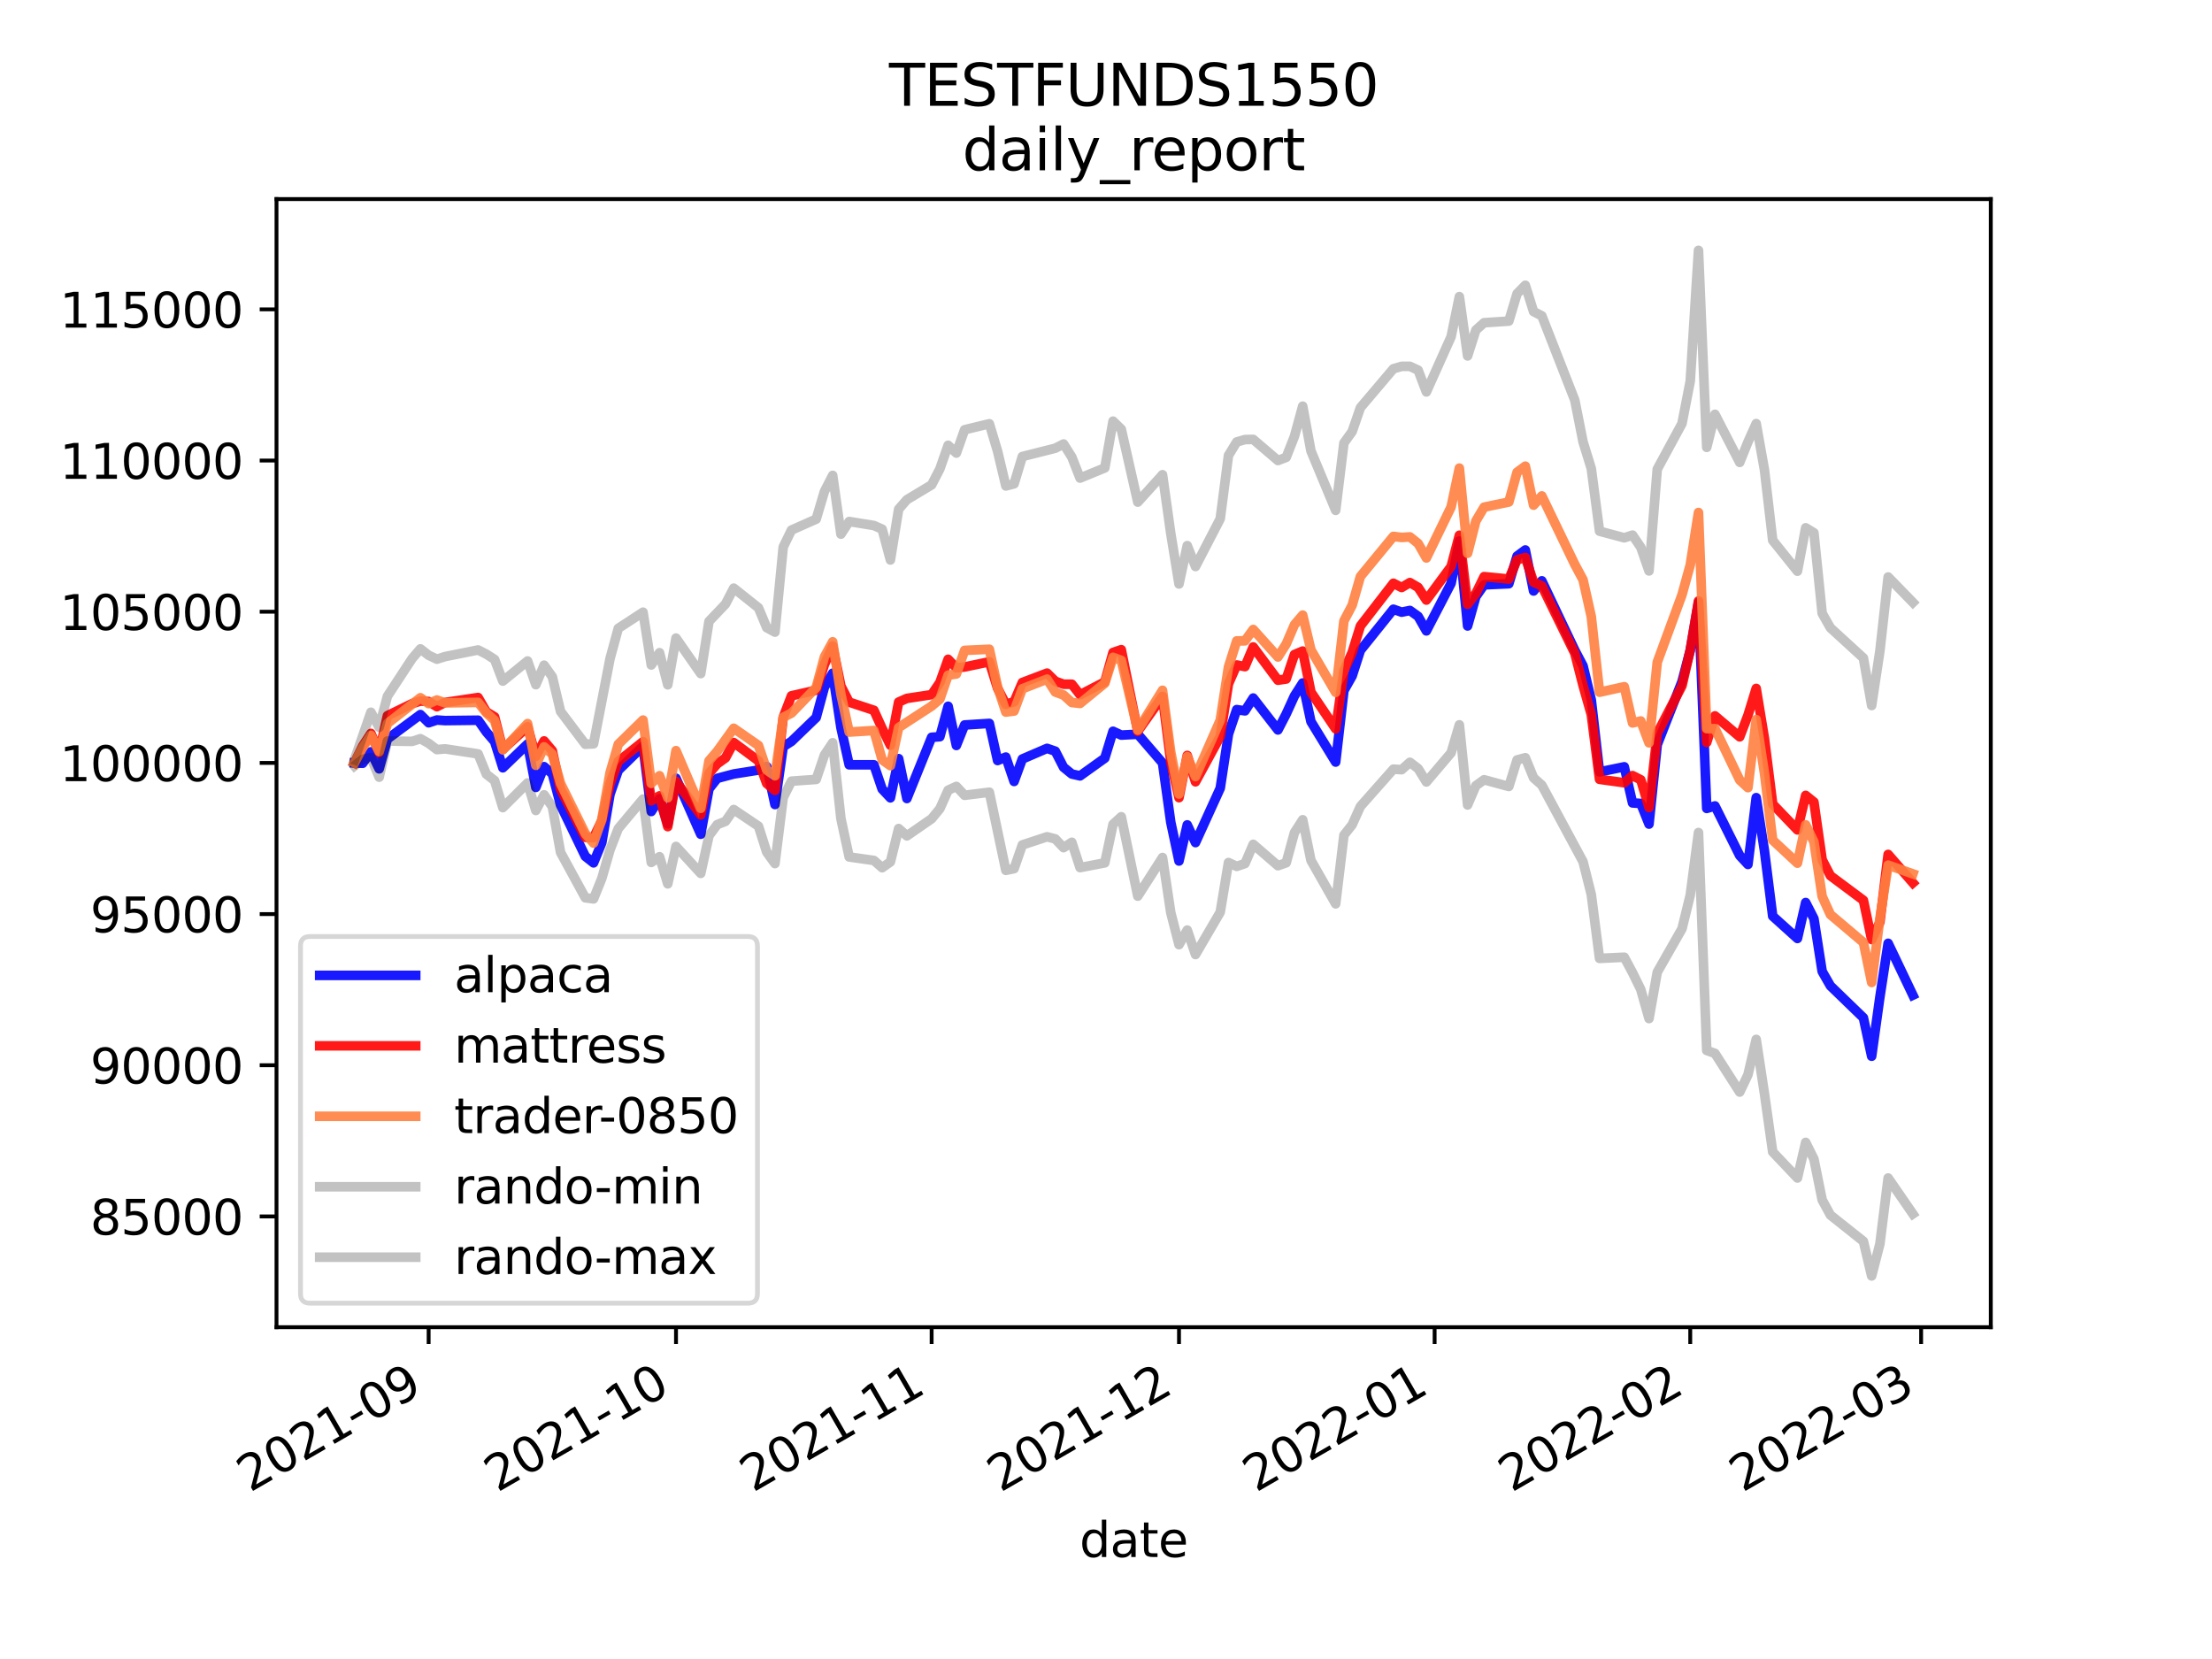<?xml version="1.0" encoding="utf-8" standalone="no"?>
<!DOCTYPE svg PUBLIC "-//W3C//DTD SVG 1.1//EN"
  "http://www.w3.org/Graphics/SVG/1.1/DTD/svg11.dtd">
<svg height="345.6pt" version="1.1" viewBox="0 0 460.8 345.6" width="460.8pt" xmlns="http://www.w3.org/2000/svg" xmlns:xlink="http://www.w3.org/1999/xlink">
 <defs>
  <style type="text/css">*{stroke-linecap:butt;stroke-linejoin:round;}</style>
 </defs>
 <g id="figure_1">
  <g id="patch_1">
   <path d="M 0 345.6 
L 460.8 345.6 
L 460.8 0 
L 0 0 
z
" style="fill:#ffffff;"/>
  </g>
  <g id="axes_1">
   <g id="patch_2">
    <path d="M 57.6 276.48 
L 414.72 276.48 
L 414.72 41.472 
L 57.6 41.472 
z
" style="fill:#ffffff;"/>
   </g>
   <g id="matplotlib.axis_1">
    <g id="xtick_1">
     <g id="line2d_1">
      <defs>
       <path d="M 0 0 
L 0 3.5 
" id="m4d260df1cf" style="stroke:#000000;stroke-width:0.8;"/>
      </defs>
      <g>
       <use style="stroke:#000000;stroke-width:0.8;" x="89.292" xlink:href="#m4d260df1cf" y="276.48"/>
      </g>
     </g>
     <g id="text_1">
      <!-- 2021-09 -->
      <g transform="translate(52.068 310.952)rotate(-30)scale(0.1 -0.1)">
       <defs>
        <path d="M 1228 531 
L 3431 531 
L 3431 0 
L 469 0 
L 469 531 
Q 828 903 1448 1529 
Q 2069 2156 2228 2338 
Q 2531 2678 2651 2914 
Q 2772 3150 2772 3378 
Q 2772 3750 2511 3984 
Q 2250 4219 1831 4219 
Q 1534 4219 1204 4116 
Q 875 4013 500 3803 
L 500 4441 
Q 881 4594 1212 4672 
Q 1544 4750 1819 4750 
Q 2544 4750 2975 4387 
Q 3406 4025 3406 3419 
Q 3406 3131 3298 2873 
Q 3191 2616 2906 2266 
Q 2828 2175 2409 1742 
Q 1991 1309 1228 531 
z
" id="DejaVuSans-32" transform="scale(0.016)"/>
        <path d="M 2034 4250 
Q 1547 4250 1301 3770 
Q 1056 3291 1056 2328 
Q 1056 1369 1301 889 
Q 1547 409 2034 409 
Q 2525 409 2770 889 
Q 3016 1369 3016 2328 
Q 3016 3291 2770 3770 
Q 2525 4250 2034 4250 
z
M 2034 4750 
Q 2819 4750 3233 4129 
Q 3647 3509 3647 2328 
Q 3647 1150 3233 529 
Q 2819 -91 2034 -91 
Q 1250 -91 836 529 
Q 422 1150 422 2328 
Q 422 3509 836 4129 
Q 1250 4750 2034 4750 
z
" id="DejaVuSans-30" transform="scale(0.016)"/>
        <path d="M 794 531 
L 1825 531 
L 1825 4091 
L 703 3866 
L 703 4441 
L 1819 4666 
L 2450 4666 
L 2450 531 
L 3481 531 
L 3481 0 
L 794 0 
L 794 531 
z
" id="DejaVuSans-31" transform="scale(0.016)"/>
        <path d="M 313 2009 
L 1997 2009 
L 1997 1497 
L 313 1497 
L 313 2009 
z
" id="DejaVuSans-2d" transform="scale(0.016)"/>
        <path d="M 703 97 
L 703 672 
Q 941 559 1184 500 
Q 1428 441 1663 441 
Q 2288 441 2617 861 
Q 2947 1281 2994 2138 
Q 2813 1869 2534 1725 
Q 2256 1581 1919 1581 
Q 1219 1581 811 2004 
Q 403 2428 403 3163 
Q 403 3881 828 4315 
Q 1253 4750 1959 4750 
Q 2769 4750 3195 4129 
Q 3622 3509 3622 2328 
Q 3622 1225 3098 567 
Q 2575 -91 1691 -91 
Q 1453 -91 1209 -44 
Q 966 3 703 97 
z
M 1959 2075 
Q 2384 2075 2632 2365 
Q 2881 2656 2881 3163 
Q 2881 3666 2632 3958 
Q 2384 4250 1959 4250 
Q 1534 4250 1286 3958 
Q 1038 3666 1038 3163 
Q 1038 2656 1286 2365 
Q 1534 2075 1959 2075 
z
" id="DejaVuSans-39" transform="scale(0.016)"/>
       </defs>
       <use xlink:href="#DejaVuSans-32"/>
       <use x="63.623" xlink:href="#DejaVuSans-30"/>
       <use x="127.246" xlink:href="#DejaVuSans-32"/>
       <use x="190.869" xlink:href="#DejaVuSans-31"/>
       <use x="254.492" xlink:href="#DejaVuSans-2d"/>
       <use x="290.576" xlink:href="#DejaVuSans-30"/>
       <use x="354.199" xlink:href="#DejaVuSans-39"/>
      </g>
     </g>
    </g>
    <g id="xtick_2">
     <g id="line2d_2">
      <g>
       <use style="stroke:#000000;stroke-width:0.8;" x="140.825" xlink:href="#m4d260df1cf" y="276.48"/>
      </g>
     </g>
     <g id="text_2">
      <!-- 2021-10 -->
      <g transform="translate(103.6 310.952)rotate(-30)scale(0.1 -0.1)">
       <use xlink:href="#DejaVuSans-32"/>
       <use x="63.623" xlink:href="#DejaVuSans-30"/>
       <use x="127.246" xlink:href="#DejaVuSans-32"/>
       <use x="190.869" xlink:href="#DejaVuSans-31"/>
       <use x="254.492" xlink:href="#DejaVuSans-2d"/>
       <use x="290.576" xlink:href="#DejaVuSans-31"/>
       <use x="354.199" xlink:href="#DejaVuSans-30"/>
      </g>
     </g>
    </g>
    <g id="xtick_3">
     <g id="line2d_3">
      <g>
       <use style="stroke:#000000;stroke-width:0.8;" x="194.075" xlink:href="#m4d260df1cf" y="276.48"/>
      </g>
     </g>
     <g id="text_3">
      <!-- 2021-11 -->
      <g transform="translate(156.85 310.952)rotate(-30)scale(0.1 -0.1)">
       <use xlink:href="#DejaVuSans-32"/>
       <use x="63.623" xlink:href="#DejaVuSans-30"/>
       <use x="127.246" xlink:href="#DejaVuSans-32"/>
       <use x="190.869" xlink:href="#DejaVuSans-31"/>
       <use x="254.492" xlink:href="#DejaVuSans-2d"/>
       <use x="290.576" xlink:href="#DejaVuSans-31"/>
       <use x="354.199" xlink:href="#DejaVuSans-31"/>
      </g>
     </g>
    </g>
    <g id="xtick_4">
     <g id="line2d_4">
      <g>
       <use style="stroke:#000000;stroke-width:0.8;" x="245.608" xlink:href="#m4d260df1cf" y="276.48"/>
      </g>
     </g>
     <g id="text_4">
      <!-- 2021-12 -->
      <g transform="translate(208.383 310.952)rotate(-30)scale(0.1 -0.1)">
       <use xlink:href="#DejaVuSans-32"/>
       <use x="63.623" xlink:href="#DejaVuSans-30"/>
       <use x="127.246" xlink:href="#DejaVuSans-32"/>
       <use x="190.869" xlink:href="#DejaVuSans-31"/>
       <use x="254.492" xlink:href="#DejaVuSans-2d"/>
       <use x="290.576" xlink:href="#DejaVuSans-31"/>
       <use x="354.199" xlink:href="#DejaVuSans-32"/>
      </g>
     </g>
    </g>
    <g id="xtick_5">
     <g id="line2d_5">
      <g>
       <use style="stroke:#000000;stroke-width:0.8;" x="298.858" xlink:href="#m4d260df1cf" y="276.48"/>
      </g>
     </g>
     <g id="text_5">
      <!-- 2022-01 -->
      <g transform="translate(261.633 310.952)rotate(-30)scale(0.1 -0.1)">
       <use xlink:href="#DejaVuSans-32"/>
       <use x="63.623" xlink:href="#DejaVuSans-30"/>
       <use x="127.246" xlink:href="#DejaVuSans-32"/>
       <use x="190.869" xlink:href="#DejaVuSans-32"/>
       <use x="254.492" xlink:href="#DejaVuSans-2d"/>
       <use x="290.576" xlink:href="#DejaVuSans-30"/>
       <use x="354.199" xlink:href="#DejaVuSans-31"/>
      </g>
     </g>
    </g>
    <g id="xtick_6">
     <g id="line2d_6">
      <g>
       <use style="stroke:#000000;stroke-width:0.8;" x="352.108" xlink:href="#m4d260df1cf" y="276.48"/>
      </g>
     </g>
     <g id="text_6">
      <!-- 2022-02 -->
      <g transform="translate(314.883 310.952)rotate(-30)scale(0.1 -0.1)">
       <use xlink:href="#DejaVuSans-32"/>
       <use x="63.623" xlink:href="#DejaVuSans-30"/>
       <use x="127.246" xlink:href="#DejaVuSans-32"/>
       <use x="190.869" xlink:href="#DejaVuSans-32"/>
       <use x="254.492" xlink:href="#DejaVuSans-2d"/>
       <use x="290.576" xlink:href="#DejaVuSans-30"/>
       <use x="354.199" xlink:href="#DejaVuSans-32"/>
      </g>
     </g>
    </g>
    <g id="xtick_7">
     <g id="line2d_7">
      <g>
       <use style="stroke:#000000;stroke-width:0.8;" x="400.205" xlink:href="#m4d260df1cf" y="276.48"/>
      </g>
     </g>
     <g id="text_7">
      <!-- 2022-03 -->
      <g transform="translate(362.98 310.952)rotate(-30)scale(0.1 -0.1)">
       <defs>
        <path d="M 2597 2516 
Q 3050 2419 3304 2112 
Q 3559 1806 3559 1356 
Q 3559 666 3084 287 
Q 2609 -91 1734 -91 
Q 1441 -91 1130 -33 
Q 819 25 488 141 
L 488 750 
Q 750 597 1062 519 
Q 1375 441 1716 441 
Q 2309 441 2620 675 
Q 2931 909 2931 1356 
Q 2931 1769 2642 2001 
Q 2353 2234 1838 2234 
L 1294 2234 
L 1294 2753 
L 1863 2753 
Q 2328 2753 2575 2939 
Q 2822 3125 2822 3475 
Q 2822 3834 2567 4026 
Q 2313 4219 1838 4219 
Q 1578 4219 1281 4162 
Q 984 4106 628 3988 
L 628 4550 
Q 988 4650 1302 4700 
Q 1616 4750 1894 4750 
Q 2613 4750 3031 4423 
Q 3450 4097 3450 3541 
Q 3450 3153 3228 2886 
Q 3006 2619 2597 2516 
z
" id="DejaVuSans-33" transform="scale(0.016)"/>
       </defs>
       <use xlink:href="#DejaVuSans-32"/>
       <use x="63.623" xlink:href="#DejaVuSans-30"/>
       <use x="127.246" xlink:href="#DejaVuSans-32"/>
       <use x="190.869" xlink:href="#DejaVuSans-32"/>
       <use x="254.492" xlink:href="#DejaVuSans-2d"/>
       <use x="290.576" xlink:href="#DejaVuSans-30"/>
       <use x="354.199" xlink:href="#DejaVuSans-33"/>
      </g>
     </g>
    </g>
    <g id="text_8">
     <!-- date -->
     <g transform="translate(224.885 324.351)scale(0.1 -0.1)">
      <defs>
       <path d="M 2906 2969 
L 2906 4863 
L 3481 4863 
L 3481 0 
L 2906 0 
L 2906 525 
Q 2725 213 2448 61 
Q 2172 -91 1784 -91 
Q 1150 -91 751 415 
Q 353 922 353 1747 
Q 353 2572 751 3078 
Q 1150 3584 1784 3584 
Q 2172 3584 2448 3432 
Q 2725 3281 2906 2969 
z
M 947 1747 
Q 947 1113 1208 752 
Q 1469 391 1925 391 
Q 2381 391 2643 752 
Q 2906 1113 2906 1747 
Q 2906 2381 2643 2742 
Q 2381 3103 1925 3103 
Q 1469 3103 1208 2742 
Q 947 2381 947 1747 
z
" id="DejaVuSans-64" transform="scale(0.016)"/>
       <path d="M 2194 1759 
Q 1497 1759 1228 1600 
Q 959 1441 959 1056 
Q 959 750 1161 570 
Q 1363 391 1709 391 
Q 2188 391 2477 730 
Q 2766 1069 2766 1631 
L 2766 1759 
L 2194 1759 
z
M 3341 1997 
L 3341 0 
L 2766 0 
L 2766 531 
Q 2569 213 2275 61 
Q 1981 -91 1556 -91 
Q 1019 -91 701 211 
Q 384 513 384 1019 
Q 384 1609 779 1909 
Q 1175 2209 1959 2209 
L 2766 2209 
L 2766 2266 
Q 2766 2663 2505 2880 
Q 2244 3097 1772 3097 
Q 1472 3097 1187 3025 
Q 903 2953 641 2809 
L 641 3341 
Q 956 3463 1253 3523 
Q 1550 3584 1831 3584 
Q 2591 3584 2966 3190 
Q 3341 2797 3341 1997 
z
" id="DejaVuSans-61" transform="scale(0.016)"/>
       <path d="M 1172 4494 
L 1172 3500 
L 2356 3500 
L 2356 3053 
L 1172 3053 
L 1172 1153 
Q 1172 725 1289 603 
Q 1406 481 1766 481 
L 2356 481 
L 2356 0 
L 1766 0 
Q 1100 0 847 248 
Q 594 497 594 1153 
L 594 3053 
L 172 3053 
L 172 3500 
L 594 3500 
L 594 4494 
L 1172 4494 
z
" id="DejaVuSans-74" transform="scale(0.016)"/>
       <path d="M 3597 1894 
L 3597 1613 
L 953 1613 
Q 991 1019 1311 708 
Q 1631 397 2203 397 
Q 2534 397 2845 478 
Q 3156 559 3463 722 
L 3463 178 
Q 3153 47 2828 -22 
Q 2503 -91 2169 -91 
Q 1331 -91 842 396 
Q 353 884 353 1716 
Q 353 2575 817 3079 
Q 1281 3584 2069 3584 
Q 2775 3584 3186 3129 
Q 3597 2675 3597 1894 
z
M 3022 2063 
Q 3016 2534 2758 2815 
Q 2500 3097 2075 3097 
Q 1594 3097 1305 2825 
Q 1016 2553 972 2059 
L 3022 2063 
z
" id="DejaVuSans-65" transform="scale(0.016)"/>
      </defs>
      <use xlink:href="#DejaVuSans-64"/>
      <use x="63.477" xlink:href="#DejaVuSans-61"/>
      <use x="124.756" xlink:href="#DejaVuSans-74"/>
      <use x="163.965" xlink:href="#DejaVuSans-65"/>
     </g>
    </g>
   </g>
   <g id="matplotlib.axis_2">
    <g id="ytick_1">
     <g id="line2d_8">
      <defs>
       <path d="M 0 0 
L -3.5 0 
" id="m0f26eeaf60" style="stroke:#000000;stroke-width:0.8;"/>
      </defs>
      <g>
       <use style="stroke:#000000;stroke-width:0.8;" x="57.6" xlink:href="#m0f26eeaf60" y="253.403"/>
      </g>
     </g>
     <g id="text_9">
      <!-- 85000 -->
      <g transform="translate(18.788 257.202)scale(0.1 -0.1)">
       <defs>
        <path d="M 2034 2216 
Q 1584 2216 1326 1975 
Q 1069 1734 1069 1313 
Q 1069 891 1326 650 
Q 1584 409 2034 409 
Q 2484 409 2743 651 
Q 3003 894 3003 1313 
Q 3003 1734 2745 1975 
Q 2488 2216 2034 2216 
z
M 1403 2484 
Q 997 2584 770 2862 
Q 544 3141 544 3541 
Q 544 4100 942 4425 
Q 1341 4750 2034 4750 
Q 2731 4750 3128 4425 
Q 3525 4100 3525 3541 
Q 3525 3141 3298 2862 
Q 3072 2584 2669 2484 
Q 3125 2378 3379 2068 
Q 3634 1759 3634 1313 
Q 3634 634 3220 271 
Q 2806 -91 2034 -91 
Q 1263 -91 848 271 
Q 434 634 434 1313 
Q 434 1759 690 2068 
Q 947 2378 1403 2484 
z
M 1172 3481 
Q 1172 3119 1398 2916 
Q 1625 2713 2034 2713 
Q 2441 2713 2670 2916 
Q 2900 3119 2900 3481 
Q 2900 3844 2670 4047 
Q 2441 4250 2034 4250 
Q 1625 4250 1398 4047 
Q 1172 3844 1172 3481 
z
" id="DejaVuSans-38" transform="scale(0.016)"/>
        <path d="M 691 4666 
L 3169 4666 
L 3169 4134 
L 1269 4134 
L 1269 2991 
Q 1406 3038 1543 3061 
Q 1681 3084 1819 3084 
Q 2600 3084 3056 2656 
Q 3513 2228 3513 1497 
Q 3513 744 3044 326 
Q 2575 -91 1722 -91 
Q 1428 -91 1123 -41 
Q 819 9 494 109 
L 494 744 
Q 775 591 1075 516 
Q 1375 441 1709 441 
Q 2250 441 2565 725 
Q 2881 1009 2881 1497 
Q 2881 1984 2565 2268 
Q 2250 2553 1709 2553 
Q 1456 2553 1204 2497 
Q 953 2441 691 2322 
L 691 4666 
z
" id="DejaVuSans-35" transform="scale(0.016)"/>
       </defs>
       <use xlink:href="#DejaVuSans-38"/>
       <use x="63.623" xlink:href="#DejaVuSans-35"/>
       <use x="127.246" xlink:href="#DejaVuSans-30"/>
       <use x="190.869" xlink:href="#DejaVuSans-30"/>
       <use x="254.492" xlink:href="#DejaVuSans-30"/>
      </g>
     </g>
    </g>
    <g id="ytick_2">
     <g id="line2d_9">
      <g>
       <use style="stroke:#000000;stroke-width:0.8;" x="57.6" xlink:href="#m0f26eeaf60" y="221.91"/>
      </g>
     </g>
     <g id="text_10">
      <!-- 90000 -->
      <g transform="translate(18.788 225.71)scale(0.1 -0.1)">
       <use xlink:href="#DejaVuSans-39"/>
       <use x="63.623" xlink:href="#DejaVuSans-30"/>
       <use x="127.246" xlink:href="#DejaVuSans-30"/>
       <use x="190.869" xlink:href="#DejaVuSans-30"/>
       <use x="254.492" xlink:href="#DejaVuSans-30"/>
      </g>
     </g>
    </g>
    <g id="ytick_3">
     <g id="line2d_10">
      <g>
       <use style="stroke:#000000;stroke-width:0.8;" x="57.6" xlink:href="#m0f26eeaf60" y="190.418"/>
      </g>
     </g>
     <g id="text_11">
      <!-- 95000 -->
      <g transform="translate(18.788 194.217)scale(0.1 -0.1)">
       <use xlink:href="#DejaVuSans-39"/>
       <use x="63.623" xlink:href="#DejaVuSans-35"/>
       <use x="127.246" xlink:href="#DejaVuSans-30"/>
       <use x="190.869" xlink:href="#DejaVuSans-30"/>
       <use x="254.492" xlink:href="#DejaVuSans-30"/>
      </g>
     </g>
    </g>
    <g id="ytick_4">
     <g id="line2d_11">
      <g>
       <use style="stroke:#000000;stroke-width:0.8;" x="57.6" xlink:href="#m0f26eeaf60" y="158.926"/>
      </g>
     </g>
     <g id="text_12">
      <!-- 100000 -->
      <g transform="translate(12.425 162.725)scale(0.1 -0.1)">
       <use xlink:href="#DejaVuSans-31"/>
       <use x="63.623" xlink:href="#DejaVuSans-30"/>
       <use x="127.246" xlink:href="#DejaVuSans-30"/>
       <use x="190.869" xlink:href="#DejaVuSans-30"/>
       <use x="254.492" xlink:href="#DejaVuSans-30"/>
       <use x="318.115" xlink:href="#DejaVuSans-30"/>
      </g>
     </g>
    </g>
    <g id="ytick_5">
     <g id="line2d_12">
      <g>
       <use style="stroke:#000000;stroke-width:0.8;" x="57.6" xlink:href="#m0f26eeaf60" y="127.434"/>
      </g>
     </g>
     <g id="text_13">
      <!-- 105000 -->
      <g transform="translate(12.425 131.233)scale(0.1 -0.1)">
       <use xlink:href="#DejaVuSans-31"/>
       <use x="63.623" xlink:href="#DejaVuSans-30"/>
       <use x="127.246" xlink:href="#DejaVuSans-35"/>
       <use x="190.869" xlink:href="#DejaVuSans-30"/>
       <use x="254.492" xlink:href="#DejaVuSans-30"/>
       <use x="318.115" xlink:href="#DejaVuSans-30"/>
      </g>
     </g>
    </g>
    <g id="ytick_6">
     <g id="line2d_13">
      <g>
       <use style="stroke:#000000;stroke-width:0.8;" x="57.6" xlink:href="#m0f26eeaf60" y="95.942"/>
      </g>
     </g>
     <g id="text_14">
      <!-- 110000 -->
      <g transform="translate(12.425 99.741)scale(0.1 -0.1)">
       <use xlink:href="#DejaVuSans-31"/>
       <use x="63.623" xlink:href="#DejaVuSans-31"/>
       <use x="127.246" xlink:href="#DejaVuSans-30"/>
       <use x="190.869" xlink:href="#DejaVuSans-30"/>
       <use x="254.492" xlink:href="#DejaVuSans-30"/>
       <use x="318.115" xlink:href="#DejaVuSans-30"/>
      </g>
     </g>
    </g>
    <g id="ytick_7">
     <g id="line2d_14">
      <g>
       <use style="stroke:#000000;stroke-width:0.8;" x="57.6" xlink:href="#m0f26eeaf60" y="64.449"/>
      </g>
     </g>
     <g id="text_15">
      <!-- 115000 -->
      <g transform="translate(12.425 68.249)scale(0.1 -0.1)">
       <use xlink:href="#DejaVuSans-31"/>
       <use x="63.623" xlink:href="#DejaVuSans-31"/>
       <use x="127.246" xlink:href="#DejaVuSans-35"/>
       <use x="190.869" xlink:href="#DejaVuSans-30"/>
       <use x="254.492" xlink:href="#DejaVuSans-30"/>
       <use x="318.115" xlink:href="#DejaVuSans-30"/>
      </g>
     </g>
    </g>
   </g>
   <g id="line2d_15">
    <path clip-path="url(#p4316bb19f1)" d="M 73.833 158.926 
L 75.55 159.002 
L 77.268 156.621 
L 78.986 160.164 
L 80.704 153.948 
L 87.575 148.861 
L 89.292 150.568 
L 91.01 149.993 
L 92.728 150.114 
L 99.599 150.032 
L 101.317 152.48 
L 103.034 154.484 
L 104.752 159.946 
L 109.905 154.993 
L 111.623 164.026 
L 113.341 159.706 
L 115.059 161.19 
L 116.776 167.701 
L 121.93 178.386 
L 123.647 179.749 
L 125.365 175.551 
L 127.083 165.439 
L 128.801 160.479 
L 133.954 155.435 
L 135.672 169.051 
L 137.389 166.39 
L 139.107 171.627 
L 140.825 162.118 
L 145.978 173.789 
L 147.696 164.334 
L 149.414 162.145 
L 152.849 161.237 
L 158.002 160.42 
L 159.72 159.692 
L 161.438 167.597 
L 163.156 155.541 
L 164.873 154.45 
L 170.027 149.481 
L 171.744 143.159 
L 173.462 140.237 
L 175.18 151.591 
L 176.898 159.323 
L 182.051 159.324 
L 183.769 164.377 
L 185.486 166.203 
L 187.204 158.041 
L 188.922 166.344 
L 194.075 153.594 
L 195.793 153.468 
L 197.511 147.129 
L 199.228 155.294 
L 200.946 151.026 
L 206.099 150.699 
L 207.817 158.43 
L 209.535 157.715 
L 211.253 162.791 
L 212.97 158.115 
L 218.124 155.896 
L 219.841 156.49 
L 221.559 159.839 
L 223.277 161.239 
L 224.995 161.63 
L 230.148 157.941 
L 231.866 152.338 
L 233.583 153.135 
L 237.019 152.949 
L 242.172 158.927 
L 243.89 171.273 
L 245.608 179.364 
L 247.325 171.841 
L 249.043 175.528 
L 254.196 164.201 
L 255.914 152.924 
L 257.632 147.825 
L 259.35 148.084 
L 261.067 145.415 
L 266.221 152.06 
L 267.938 148.737 
L 269.656 144.972 
L 271.374 142.279 
L 273.092 150.317 
L 278.245 158.749 
L 279.963 143.856 
L 281.68 140.815 
L 283.398 135.475 
L 290.269 126.912 
L 291.987 127.527 
L 293.705 127.169 
L 295.422 128.402 
L 297.14 131.425 
L 302.293 121.508 
L 304.011 112.707 
L 305.729 130.397 
L 307.447 124.29 
L 309.164 121.835 
L 314.318 121.605 
L 316.035 115.841 
L 317.753 114.57 
L 319.471 123.111 
L 321.189 120.997 
L 328.06 135.46 
L 329.777 138.717 
L 331.495 145.826 
L 333.213 160.8 
L 338.366 159.738 
L 340.084 167.263 
L 341.802 167.375 
L 343.519 171.674 
L 345.237 155.125 
L 350.39 141.986 
L 352.108 135.454 
L 353.826 125.477 
L 355.544 168.409 
L 357.261 167.891 
L 362.415 178.228 
L 364.132 180.079 
L 365.85 166.165 
L 367.568 177.242 
L 369.286 190.85 
L 374.439 195.499 
L 376.157 188.014 
L 377.874 191.37 
L 379.592 202.371 
L 381.31 205.373 
L 388.181 212.021 
L 389.899 220.034 
L 391.616 207.702 
L 393.334 196.508 
L 398.487 207.303 
L 398.487 207.303 
" style="fill:none;stroke:#0000ff;stroke-linecap:square;stroke-opacity:0.9;stroke-width:2;"/>
   </g>
   <g id="line2d_16">
    <path clip-path="url(#p4316bb19f1)" d="M 73.833 158.926 
L 75.55 155.424 
L 77.268 152.785 
L 78.986 156.788 
L 80.704 149.088 
L 85.857 146.578 
L 87.575 146.04 
L 89.292 146.134 
L 91.01 147.216 
L 92.728 146.334 
L 99.599 145.306 
L 101.317 148.292 
L 103.034 149.333 
L 104.752 156.108 
L 109.905 151.399 
L 111.623 157.558 
L 113.341 154.352 
L 115.059 156.394 
L 116.776 164.42 
L 121.93 174.428 
L 123.647 174.513 
L 125.365 170.956 
L 127.083 163.272 
L 128.801 158.622 
L 133.954 154.499 
L 135.672 166.824 
L 137.389 165.79 
L 139.107 172.2 
L 140.825 162.774 
L 145.978 169.741 
L 147.696 161.109 
L 149.414 159.114 
L 151.131 157.887 
L 152.849 154.689 
L 158.002 158.501 
L 159.72 163.206 
L 161.438 164.644 
L 163.156 149.447 
L 164.873 144.949 
L 170.027 143.778 
L 171.744 138.447 
L 173.462 134.586 
L 175.18 142.926 
L 176.898 146.266 
L 182.051 147.967 
L 183.769 151.755 
L 185.486 155.245 
L 187.204 146.251 
L 188.922 145.489 
L 194.075 144.706 
L 195.793 142.172 
L 197.511 137.342 
L 199.228 139.109 
L 200.946 138.943 
L 206.099 137.861 
L 207.817 143.384 
L 209.535 146.696 
L 211.253 146.199 
L 212.97 142.181 
L 218.124 140.224 
L 219.841 141.914 
L 221.559 142.531 
L 223.277 142.533 
L 224.995 144.724 
L 230.148 142.058 
L 231.866 135.925 
L 233.583 135.338 
L 237.019 152.344 
L 242.172 145.091 
L 243.89 158.611 
L 245.608 166.169 
L 247.325 157.372 
L 249.043 162.862 
L 254.196 153.416 
L 255.914 142.458 
L 257.632 138.53 
L 259.35 138.872 
L 261.067 134.771 
L 266.221 141.702 
L 267.938 141.449 
L 269.656 136.35 
L 271.374 135.631 
L 273.092 144.181 
L 278.245 151.832 
L 279.963 139.75 
L 281.68 135.92 
L 283.398 130.391 
L 290.269 121.505 
L 291.987 122.385 
L 293.705 121.359 
L 295.422 122.362 
L 297.14 125.005 
L 302.293 118.02 
L 304.011 111.504 
L 305.729 125.88 
L 307.447 123.641 
L 309.164 120.123 
L 314.318 120.627 
L 316.035 116.624 
L 317.753 116.129 
L 319.471 121.27 
L 321.189 122.056 
L 328.06 136.088 
L 329.777 142.799 
L 331.495 148.861 
L 333.213 162.348 
L 338.366 163.059 
L 340.084 161.57 
L 341.802 162.443 
L 343.519 168.224 
L 345.237 152.781 
L 350.39 142.862 
L 352.108 135.4 
L 353.826 125.189 
L 355.544 154.658 
L 357.261 149.13 
L 362.415 153.495 
L 364.132 149.006 
L 365.85 143.411 
L 367.568 153.85 
L 369.286 167.507 
L 374.439 172.884 
L 376.157 165.698 
L 377.874 167.083 
L 379.592 179.115 
L 381.31 182.428 
L 388.181 187.55 
L 389.899 195.718 
L 391.616 192.109 
L 393.334 177.992 
L 398.487 183.913 
L 398.487 183.913 
" style="fill:none;stroke:#ff0000;stroke-linecap:square;stroke-opacity:0.9;stroke-width:2;"/>
   </g>
   <g id="line2d_17">
    <path clip-path="url(#p4316bb19f1)" d="M 73.833 158.926 
L 75.55 155.748 
L 77.268 153.203 
L 78.986 156.556 
L 80.704 150.719 
L 87.575 145.351 
L 89.292 146.582 
L 91.01 145.822 
L 92.728 146.425 
L 99.599 146.318 
L 101.317 148.502 
L 103.034 150.085 
L 104.752 156.212 
L 109.905 150.735 
L 111.623 159.424 
L 113.341 155.58 
L 115.059 157.118 
L 116.776 163.225 
L 121.93 173.662 
L 123.647 175.629 
L 125.365 170.703 
L 127.083 160.97 
L 128.801 155.04 
L 133.954 150.004 
L 135.672 163.195 
L 137.389 161.598 
L 139.107 166.175 
L 140.825 156.378 
L 145.978 168.386 
L 147.696 158.501 
L 149.414 156.5 
L 152.849 151.713 
L 158.002 155.29 
L 159.72 160.413 
L 161.438 161.605 
L 163.156 149.429 
L 164.873 148.558 
L 170.027 143.222 
L 171.744 136.842 
L 173.462 133.698 
L 175.18 144.671 
L 176.898 152.505 
L 182.051 152.183 
L 183.769 158.288 
L 185.486 159.499 
L 187.204 151.566 
L 194.075 147.093 
L 195.793 145.638 
L 197.511 140.651 
L 199.228 140.397 
L 200.946 135.487 
L 206.099 135.252 
L 207.817 143.139 
L 209.535 148.336 
L 211.253 148.121 
L 212.97 143.486 
L 218.124 141.475 
L 219.841 144.163 
L 221.559 144.79 
L 223.277 146.343 
L 224.995 146.541 
L 230.148 142.329 
L 231.866 136.937 
L 233.583 137.566 
L 237.019 152.109 
L 242.172 143.801 
L 243.89 156.688 
L 245.608 165.414 
L 247.325 157.628 
L 249.043 161.771 
L 254.196 150.04 
L 255.914 138.945 
L 257.632 133.514 
L 259.35 133.496 
L 261.067 131.135 
L 266.221 136.861 
L 267.938 134.163 
L 269.656 130.149 
L 271.374 128.138 
L 273.092 135.38 
L 278.245 144.235 
L 279.963 129.347 
L 281.68 126.088 
L 283.398 120.094 
L 290.269 111.742 
L 291.987 111.96 
L 293.705 111.848 
L 295.422 113.217 
L 297.14 116.233 
L 302.293 105.612 
L 304.011 97.516 
L 305.729 115.256 
L 307.447 108.541 
L 309.164 105.651 
L 314.318 104.576 
L 316.035 98.376 
L 317.753 97.11 
L 319.471 105.232 
L 321.189 103.311 
L 328.06 117.582 
L 329.777 120.781 
L 331.495 128.46 
L 333.213 144.203 
L 338.366 143.056 
L 340.084 150.598 
L 341.802 150.198 
L 343.519 154.74 
L 345.237 137.949 
L 350.39 123.912 
L 352.108 117.695 
L 353.826 106.765 
L 355.544 151.782 
L 357.261 151.788 
L 362.415 162.506 
L 364.132 164.08 
L 365.85 149.903 
L 367.568 161.075 
L 369.286 175.016 
L 374.439 179.813 
L 376.157 171.83 
L 377.874 175.359 
L 379.592 186.756 
L 381.31 190.525 
L 388.181 196.33 
L 389.899 204.666 
L 391.616 191.291 
L 393.334 180.221 
L 398.487 182.041 
L 398.487 182.041 
" style="fill:none;stroke:#ff8040;stroke-linecap:square;stroke-opacity:0.9;stroke-width:2;"/>
   </g>
   <g id="line2d_18">
    <path clip-path="url(#p4316bb19f1)" d="M 73.833 159.556 
L 75.55 158.182 
L 77.268 157.81 
L 78.986 161.905 
L 80.704 154.37 
L 85.857 154.444 
L 87.575 153.88 
L 89.292 154.849 
L 91.01 156.151 
L 92.728 156.002 
L 99.599 157.053 
L 101.317 161.276 
L 103.034 162.612 
L 104.752 168.243 
L 109.905 163.104 
L 111.623 168.836 
L 113.341 165.574 
L 115.059 168.049 
L 116.776 177.58 
L 121.93 187.024 
L 123.647 187.255 
L 125.365 182.999 
L 127.083 177.02 
L 128.801 172.607 
L 133.954 166.453 
L 135.672 179.66 
L 137.389 178.471 
L 139.107 184.121 
L 140.825 176.331 
L 145.978 181.944 
L 147.696 174.088 
L 149.414 171.776 
L 151.131 171.1 
L 152.849 168.641 
L 158.002 172.109 
L 159.72 177.515 
L 161.438 179.894 
L 163.156 166.161 
L 164.873 162.732 
L 170.027 162.366 
L 171.744 157.284 
L 173.462 154.725 
L 175.18 170.538 
L 176.898 178.516 
L 182.051 179.251 
L 183.769 180.762 
L 185.486 179.546 
L 187.204 172.601 
L 188.922 174.128 
L 194.075 170.561 
L 195.793 168.463 
L 197.511 164.615 
L 199.228 163.826 
L 200.946 165.675 
L 206.099 165.034 
L 209.535 181.308 
L 211.253 180.957 
L 212.97 176.014 
L 218.124 174.317 
L 219.841 174.764 
L 221.559 176.586 
L 223.277 175.464 
L 224.995 180.739 
L 230.148 179.745 
L 231.866 171.712 
L 233.583 170.143 
L 237.019 186.684 
L 242.172 178.633 
L 243.89 190.105 
L 245.608 196.795 
L 247.325 193.751 
L 249.043 198.848 
L 254.196 190.021 
L 255.914 179.683 
L 257.632 180.483 
L 259.35 179.9 
L 261.067 175.89 
L 266.221 180.341 
L 267.938 179.732 
L 269.656 173.447 
L 271.374 170.772 
L 273.092 179.217 
L 278.245 188.288 
L 279.963 173.985 
L 281.68 171.809 
L 283.398 167.993 
L 290.269 160.228 
L 291.987 160.336 
L 293.705 158.797 
L 295.422 160.108 
L 297.14 162.896 
L 302.293 156.825 
L 304.011 150.996 
L 305.729 167.689 
L 307.447 163.676 
L 309.164 162.436 
L 314.318 163.841 
L 316.035 158.311 
L 317.753 157.849 
L 319.471 162.035 
L 321.189 163.557 
L 329.777 179.506 
L 331.495 186.351 
L 333.213 199.65 
L 338.366 199.406 
L 340.084 202.621 
L 341.802 206.113 
L 343.519 212.186 
L 345.237 202.523 
L 350.39 193.476 
L 352.108 186.47 
L 353.826 173.429 
L 355.544 218.828 
L 357.261 219.444 
L 362.415 227.499 
L 364.132 223.889 
L 365.85 216.521 
L 367.568 227.836 
L 369.286 239.964 
L 374.439 245.395 
L 376.157 237.978 
L 377.874 241.442 
L 379.592 249.964 
L 381.31 253.121 
L 388.181 258.587 
L 389.899 265.798 
L 391.616 259.135 
L 393.334 245.404 
L 398.487 252.879 
L 398.487 252.879 
" style="fill:none;stroke:#0d0d0d;stroke-linecap:square;stroke-opacity:0.25;stroke-width:2;"/>
   </g>
   <g id="line2d_19">
    <path clip-path="url(#p4316bb19f1)" d="M 73.833 158.296 
L 77.268 148.374 
L 78.986 151.514 
L 80.704 145.037 
L 85.857 137.185 
L 87.575 135.172 
L 89.292 136.503 
L 91.01 137.317 
L 92.728 136.774 
L 99.599 135.4 
L 101.317 136.273 
L 103.034 137.375 
L 104.752 141.883 
L 109.905 137.696 
L 111.623 142.632 
L 113.341 138.574 
L 115.059 140.985 
L 116.776 148.207 
L 121.93 155.039 
L 123.647 154.948 
L 127.083 137.198 
L 128.801 130.9 
L 133.954 127.531 
L 135.672 138.528 
L 137.389 135.97 
L 139.107 142.657 
L 140.825 132.926 
L 145.978 140.324 
L 147.696 129.448 
L 151.131 125.836 
L 152.849 122.521 
L 158.002 126.619 
L 159.72 130.749 
L 161.438 131.682 
L 163.156 113.968 
L 164.873 110.43 
L 170.027 108.142 
L 171.744 102.377 
L 173.462 99.032 
L 175.18 111.271 
L 176.898 108.64 
L 182.051 109.473 
L 183.769 110.236 
L 185.486 116.652 
L 187.204 106.077 
L 188.922 104.097 
L 194.075 101.003 
L 195.793 97.681 
L 197.511 92.76 
L 199.228 94.381 
L 200.946 89.524 
L 206.099 88.276 
L 207.817 94.015 
L 209.535 101.233 
L 211.253 100.789 
L 212.97 95.104 
L 219.841 93.37 
L 221.559 92.491 
L 223.277 95.211 
L 224.995 99.593 
L 230.148 97.476 
L 231.866 87.731 
L 233.583 89.414 
L 237.019 104.6 
L 242.172 98.894 
L 243.89 111.117 
L 245.608 121.656 
L 247.325 113.661 
L 249.043 118.016 
L 254.196 108.072 
L 255.914 94.877 
L 257.632 92.068 
L 259.35 91.572 
L 261.067 91.532 
L 266.221 95.935 
L 267.938 95.271 
L 269.656 90.903 
L 271.374 84.611 
L 273.092 93.931 
L 278.245 106.315 
L 279.963 92.282 
L 281.68 89.904 
L 283.398 84.922 
L 290.269 76.818 
L 291.987 76.314 
L 293.705 76.311 
L 295.422 77.113 
L 297.14 81.646 
L 302.293 70.144 
L 304.011 61.793 
L 305.729 74.145 
L 307.447 68.768 
L 309.164 67.23 
L 314.318 66.892 
L 316.035 61.174 
L 317.753 59.427 
L 319.471 64.908 
L 321.189 65.797 
L 328.06 83.369 
L 329.777 92.042 
L 331.495 97.612 
L 333.213 110.656 
L 338.366 112.035 
L 340.084 111.472 
L 341.802 114.002 
L 343.519 118.938 
L 345.237 97.739 
L 350.39 88.229 
L 352.108 79.405 
L 353.826 52.154 
L 355.544 93.193 
L 357.261 86.311 
L 362.415 96.329 
L 364.132 92.061 
L 365.85 88.235 
L 367.568 97.873 
L 369.286 112.562 
L 374.439 118.99 
L 376.157 109.951 
L 377.874 110.995 
L 379.592 127.771 
L 381.31 130.792 
L 388.181 137.077 
L 389.899 146.975 
L 391.616 135.616 
L 393.334 120.2 
L 398.487 125.496 
L 398.487 125.496 
" style="fill:none;stroke:#0d0d0d;stroke-linecap:square;stroke-opacity:0.25;stroke-width:2;"/>
   </g>
   <g id="patch_3">
    <path d="M 57.6 276.48 
L 57.6 41.472 
" style="fill:none;stroke:#000000;stroke-linecap:square;stroke-linejoin:miter;stroke-width:0.8;"/>
   </g>
   <g id="patch_4">
    <path d="M 414.72 276.48 
L 414.72 41.472 
" style="fill:none;stroke:#000000;stroke-linecap:square;stroke-linejoin:miter;stroke-width:0.8;"/>
   </g>
   <g id="patch_5">
    <path d="M 57.6 276.48 
L 414.72 276.48 
" style="fill:none;stroke:#000000;stroke-linecap:square;stroke-linejoin:miter;stroke-width:0.8;"/>
   </g>
   <g id="patch_6">
    <path d="M 57.6 41.472 
L 414.72 41.472 
" style="fill:none;stroke:#000000;stroke-linecap:square;stroke-linejoin:miter;stroke-width:0.8;"/>
   </g>
   <g id="text_16">
    <!-- TESTFUNDS1550 -->
    <g transform="translate(185.2 22.035)scale(0.12 -0.12)">
     <defs>
      <path d="M -19 4666 
L 3928 4666 
L 3928 4134 
L 2272 4134 
L 2272 0 
L 1638 0 
L 1638 4134 
L -19 4134 
L -19 4666 
z
" id="DejaVuSans-54" transform="scale(0.016)"/>
      <path d="M 628 4666 
L 3578 4666 
L 3578 4134 
L 1259 4134 
L 1259 2753 
L 3481 2753 
L 3481 2222 
L 1259 2222 
L 1259 531 
L 3634 531 
L 3634 0 
L 628 0 
L 628 4666 
z
" id="DejaVuSans-45" transform="scale(0.016)"/>
      <path d="M 3425 4513 
L 3425 3897 
Q 3066 4069 2747 4153 
Q 2428 4238 2131 4238 
Q 1616 4238 1336 4038 
Q 1056 3838 1056 3469 
Q 1056 3159 1242 3001 
Q 1428 2844 1947 2747 
L 2328 2669 
Q 3034 2534 3370 2195 
Q 3706 1856 3706 1288 
Q 3706 609 3251 259 
Q 2797 -91 1919 -91 
Q 1588 -91 1214 -16 
Q 841 59 441 206 
L 441 856 
Q 825 641 1194 531 
Q 1563 422 1919 422 
Q 2459 422 2753 634 
Q 3047 847 3047 1241 
Q 3047 1584 2836 1778 
Q 2625 1972 2144 2069 
L 1759 2144 
Q 1053 2284 737 2584 
Q 422 2884 422 3419 
Q 422 4038 858 4394 
Q 1294 4750 2059 4750 
Q 2388 4750 2728 4690 
Q 3069 4631 3425 4513 
z
" id="DejaVuSans-53" transform="scale(0.016)"/>
      <path d="M 628 4666 
L 3309 4666 
L 3309 4134 
L 1259 4134 
L 1259 2759 
L 3109 2759 
L 3109 2228 
L 1259 2228 
L 1259 0 
L 628 0 
L 628 4666 
z
" id="DejaVuSans-46" transform="scale(0.016)"/>
      <path d="M 556 4666 
L 1191 4666 
L 1191 1831 
Q 1191 1081 1462 751 
Q 1734 422 2344 422 
Q 2950 422 3222 751 
Q 3494 1081 3494 1831 
L 3494 4666 
L 4128 4666 
L 4128 1753 
Q 4128 841 3676 375 
Q 3225 -91 2344 -91 
Q 1459 -91 1007 375 
Q 556 841 556 1753 
L 556 4666 
z
" id="DejaVuSans-55" transform="scale(0.016)"/>
      <path d="M 628 4666 
L 1478 4666 
L 3547 763 
L 3547 4666 
L 4159 4666 
L 4159 0 
L 3309 0 
L 1241 3903 
L 1241 0 
L 628 0 
L 628 4666 
z
" id="DejaVuSans-4e" transform="scale(0.016)"/>
      <path d="M 1259 4147 
L 1259 519 
L 2022 519 
Q 2988 519 3436 956 
Q 3884 1394 3884 2338 
Q 3884 3275 3436 3711 
Q 2988 4147 2022 4147 
L 1259 4147 
z
M 628 4666 
L 1925 4666 
Q 3281 4666 3915 4102 
Q 4550 3538 4550 2338 
Q 4550 1131 3912 565 
Q 3275 0 1925 0 
L 628 0 
L 628 4666 
z
" id="DejaVuSans-44" transform="scale(0.016)"/>
     </defs>
     <use xlink:href="#DejaVuSans-54"/>
     <use x="61.084" xlink:href="#DejaVuSans-45"/>
     <use x="124.268" xlink:href="#DejaVuSans-53"/>
     <use x="187.744" xlink:href="#DejaVuSans-54"/>
     <use x="248.828" xlink:href="#DejaVuSans-46"/>
     <use x="306.348" xlink:href="#DejaVuSans-55"/>
     <use x="379.541" xlink:href="#DejaVuSans-4e"/>
     <use x="454.346" xlink:href="#DejaVuSans-44"/>
     <use x="531.348" xlink:href="#DejaVuSans-53"/>
     <use x="594.824" xlink:href="#DejaVuSans-31"/>
     <use x="658.447" xlink:href="#DejaVuSans-35"/>
     <use x="722.07" xlink:href="#DejaVuSans-35"/>
     <use x="785.693" xlink:href="#DejaVuSans-30"/>
    </g>
    <!-- daily_report -->
    <g transform="translate(200.467 35.472)scale(0.12 -0.12)">
     <defs>
      <path d="M 603 3500 
L 1178 3500 
L 1178 0 
L 603 0 
L 603 3500 
z
M 603 4863 
L 1178 4863 
L 1178 4134 
L 603 4134 
L 603 4863 
z
" id="DejaVuSans-69" transform="scale(0.016)"/>
      <path d="M 603 4863 
L 1178 4863 
L 1178 0 
L 603 0 
L 603 4863 
z
" id="DejaVuSans-6c" transform="scale(0.016)"/>
      <path d="M 2059 -325 
Q 1816 -950 1584 -1140 
Q 1353 -1331 966 -1331 
L 506 -1331 
L 506 -850 
L 844 -850 
Q 1081 -850 1212 -737 
Q 1344 -625 1503 -206 
L 1606 56 
L 191 3500 
L 800 3500 
L 1894 763 
L 2988 3500 
L 3597 3500 
L 2059 -325 
z
" id="DejaVuSans-79" transform="scale(0.016)"/>
      <path d="M 3263 -1063 
L 3263 -1509 
L -63 -1509 
L -63 -1063 
L 3263 -1063 
z
" id="DejaVuSans-5f" transform="scale(0.016)"/>
      <path d="M 2631 2963 
Q 2534 3019 2420 3045 
Q 2306 3072 2169 3072 
Q 1681 3072 1420 2755 
Q 1159 2438 1159 1844 
L 1159 0 
L 581 0 
L 581 3500 
L 1159 3500 
L 1159 2956 
Q 1341 3275 1631 3429 
Q 1922 3584 2338 3584 
Q 2397 3584 2469 3576 
Q 2541 3569 2628 3553 
L 2631 2963 
z
" id="DejaVuSans-72" transform="scale(0.016)"/>
      <path d="M 1159 525 
L 1159 -1331 
L 581 -1331 
L 581 3500 
L 1159 3500 
L 1159 2969 
Q 1341 3281 1617 3432 
Q 1894 3584 2278 3584 
Q 2916 3584 3314 3078 
Q 3713 2572 3713 1747 
Q 3713 922 3314 415 
Q 2916 -91 2278 -91 
Q 1894 -91 1617 61 
Q 1341 213 1159 525 
z
M 3116 1747 
Q 3116 2381 2855 2742 
Q 2594 3103 2138 3103 
Q 1681 3103 1420 2742 
Q 1159 2381 1159 1747 
Q 1159 1113 1420 752 
Q 1681 391 2138 391 
Q 2594 391 2855 752 
Q 3116 1113 3116 1747 
z
" id="DejaVuSans-70" transform="scale(0.016)"/>
      <path d="M 1959 3097 
Q 1497 3097 1228 2736 
Q 959 2375 959 1747 
Q 959 1119 1226 758 
Q 1494 397 1959 397 
Q 2419 397 2687 759 
Q 2956 1122 2956 1747 
Q 2956 2369 2687 2733 
Q 2419 3097 1959 3097 
z
M 1959 3584 
Q 2709 3584 3137 3096 
Q 3566 2609 3566 1747 
Q 3566 888 3137 398 
Q 2709 -91 1959 -91 
Q 1206 -91 779 398 
Q 353 888 353 1747 
Q 353 2609 779 3096 
Q 1206 3584 1959 3584 
z
" id="DejaVuSans-6f" transform="scale(0.016)"/>
     </defs>
     <use xlink:href="#DejaVuSans-64"/>
     <use x="63.477" xlink:href="#DejaVuSans-61"/>
     <use x="124.756" xlink:href="#DejaVuSans-69"/>
     <use x="152.539" xlink:href="#DejaVuSans-6c"/>
     <use x="180.322" xlink:href="#DejaVuSans-79"/>
     <use x="239.502" xlink:href="#DejaVuSans-5f"/>
     <use x="289.502" xlink:href="#DejaVuSans-72"/>
     <use x="328.365" xlink:href="#DejaVuSans-65"/>
     <use x="389.889" xlink:href="#DejaVuSans-70"/>
     <use x="453.365" xlink:href="#DejaVuSans-6f"/>
     <use x="514.547" xlink:href="#DejaVuSans-72"/>
     <use x="555.66" xlink:href="#DejaVuSans-74"/>
    </g>
   </g>
   <g id="legend_1">
    <g id="patch_7">
     <path d="M 64.6 271.48 
L 155.792 271.48 
Q 157.792 271.48 157.792 269.48 
L 157.792 197.089 
Q 157.792 195.089 155.792 195.089 
L 64.6 195.089 
Q 62.6 195.089 62.6 197.089 
L 62.6 269.48 
Q 62.6 271.48 64.6 271.48 
z
" style="fill:#ffffff;opacity:0.8;stroke:#cccccc;stroke-linejoin:miter;"/>
    </g>
    <g id="line2d_20">
     <path d="M 66.6 203.188 
L 86.6 203.188 
" style="fill:none;stroke:#0000ff;stroke-linecap:square;stroke-opacity:0.9;stroke-width:2;"/>
    </g>
    <g id="line2d_21"/>
    <g id="text_17">
     <!-- alpaca -->
     <g transform="translate(94.6 206.688)scale(0.1 -0.1)">
      <defs>
       <path d="M 3122 3366 
L 3122 2828 
Q 2878 2963 2633 3030 
Q 2388 3097 2138 3097 
Q 1578 3097 1268 2742 
Q 959 2388 959 1747 
Q 959 1106 1268 751 
Q 1578 397 2138 397 
Q 2388 397 2633 464 
Q 2878 531 3122 666 
L 3122 134 
Q 2881 22 2623 -34 
Q 2366 -91 2075 -91 
Q 1284 -91 818 406 
Q 353 903 353 1747 
Q 353 2603 823 3093 
Q 1294 3584 2113 3584 
Q 2378 3584 2631 3529 
Q 2884 3475 3122 3366 
z
" id="DejaVuSans-63" transform="scale(0.016)"/>
      </defs>
      <use xlink:href="#DejaVuSans-61"/>
      <use x="61.279" xlink:href="#DejaVuSans-6c"/>
      <use x="89.062" xlink:href="#DejaVuSans-70"/>
      <use x="152.539" xlink:href="#DejaVuSans-61"/>
      <use x="213.818" xlink:href="#DejaVuSans-63"/>
      <use x="268.799" xlink:href="#DejaVuSans-61"/>
     </g>
    </g>
    <g id="line2d_22">
     <path d="M 66.6 217.866 
L 86.6 217.866 
" style="fill:none;stroke:#ff0000;stroke-linecap:square;stroke-opacity:0.9;stroke-width:2;"/>
    </g>
    <g id="line2d_23"/>
    <g id="text_18">
     <!-- mattress -->
     <g transform="translate(94.6 221.366)scale(0.1 -0.1)">
      <defs>
       <path d="M 3328 2828 
Q 3544 3216 3844 3400 
Q 4144 3584 4550 3584 
Q 5097 3584 5394 3201 
Q 5691 2819 5691 2113 
L 5691 0 
L 5113 0 
L 5113 2094 
Q 5113 2597 4934 2840 
Q 4756 3084 4391 3084 
Q 3944 3084 3684 2787 
Q 3425 2491 3425 1978 
L 3425 0 
L 2847 0 
L 2847 2094 
Q 2847 2600 2669 2842 
Q 2491 3084 2119 3084 
Q 1678 3084 1418 2786 
Q 1159 2488 1159 1978 
L 1159 0 
L 581 0 
L 581 3500 
L 1159 3500 
L 1159 2956 
Q 1356 3278 1631 3431 
Q 1906 3584 2284 3584 
Q 2666 3584 2933 3390 
Q 3200 3197 3328 2828 
z
" id="DejaVuSans-6d" transform="scale(0.016)"/>
       <path d="M 2834 3397 
L 2834 2853 
Q 2591 2978 2328 3040 
Q 2066 3103 1784 3103 
Q 1356 3103 1142 2972 
Q 928 2841 928 2578 
Q 928 2378 1081 2264 
Q 1234 2150 1697 2047 
L 1894 2003 
Q 2506 1872 2764 1633 
Q 3022 1394 3022 966 
Q 3022 478 2636 193 
Q 2250 -91 1575 -91 
Q 1294 -91 989 -36 
Q 684 19 347 128 
L 347 722 
Q 666 556 975 473 
Q 1284 391 1588 391 
Q 1994 391 2212 530 
Q 2431 669 2431 922 
Q 2431 1156 2273 1281 
Q 2116 1406 1581 1522 
L 1381 1569 
Q 847 1681 609 1914 
Q 372 2147 372 2553 
Q 372 3047 722 3315 
Q 1072 3584 1716 3584 
Q 2034 3584 2315 3537 
Q 2597 3491 2834 3397 
z
" id="DejaVuSans-73" transform="scale(0.016)"/>
      </defs>
      <use xlink:href="#DejaVuSans-6d"/>
      <use x="97.412" xlink:href="#DejaVuSans-61"/>
      <use x="158.691" xlink:href="#DejaVuSans-74"/>
      <use x="197.9" xlink:href="#DejaVuSans-74"/>
      <use x="237.109" xlink:href="#DejaVuSans-72"/>
      <use x="275.973" xlink:href="#DejaVuSans-65"/>
      <use x="337.496" xlink:href="#DejaVuSans-73"/>
      <use x="389.596" xlink:href="#DejaVuSans-73"/>
     </g>
    </g>
    <g id="line2d_24">
     <path d="M 66.6 232.544 
L 86.6 232.544 
" style="fill:none;stroke:#ff8040;stroke-linecap:square;stroke-opacity:0.9;stroke-width:2;"/>
    </g>
    <g id="line2d_25"/>
    <g id="text_19">
     <!-- trader-0850 -->
     <g transform="translate(94.6 236.044)scale(0.1 -0.1)">
      <use xlink:href="#DejaVuSans-74"/>
      <use x="39.209" xlink:href="#DejaVuSans-72"/>
      <use x="80.322" xlink:href="#DejaVuSans-61"/>
      <use x="141.602" xlink:href="#DejaVuSans-64"/>
      <use x="205.078" xlink:href="#DejaVuSans-65"/>
      <use x="266.602" xlink:href="#DejaVuSans-72"/>
      <use x="301.34" xlink:href="#DejaVuSans-2d"/>
      <use x="337.424" xlink:href="#DejaVuSans-30"/>
      <use x="401.047" xlink:href="#DejaVuSans-38"/>
      <use x="464.67" xlink:href="#DejaVuSans-35"/>
      <use x="528.293" xlink:href="#DejaVuSans-30"/>
     </g>
    </g>
    <g id="line2d_26">
     <path d="M 66.6 247.222 
L 86.6 247.222 
" style="fill:none;stroke:#0d0d0d;stroke-linecap:square;stroke-opacity:0.25;stroke-width:2;"/>
    </g>
    <g id="line2d_27"/>
    <g id="text_20">
     <!-- rando-min -->
     <g transform="translate(94.6 250.722)scale(0.1 -0.1)">
      <defs>
       <path d="M 3513 2113 
L 3513 0 
L 2938 0 
L 2938 2094 
Q 2938 2591 2744 2837 
Q 2550 3084 2163 3084 
Q 1697 3084 1428 2787 
Q 1159 2491 1159 1978 
L 1159 0 
L 581 0 
L 581 3500 
L 1159 3500 
L 1159 2956 
Q 1366 3272 1645 3428 
Q 1925 3584 2291 3584 
Q 2894 3584 3203 3211 
Q 3513 2838 3513 2113 
z
" id="DejaVuSans-6e" transform="scale(0.016)"/>
      </defs>
      <use xlink:href="#DejaVuSans-72"/>
      <use x="41.113" xlink:href="#DejaVuSans-61"/>
      <use x="102.393" xlink:href="#DejaVuSans-6e"/>
      <use x="165.771" xlink:href="#DejaVuSans-64"/>
      <use x="229.248" xlink:href="#DejaVuSans-6f"/>
      <use x="292.305" xlink:href="#DejaVuSans-2d"/>
      <use x="328.389" xlink:href="#DejaVuSans-6d"/>
      <use x="425.801" xlink:href="#DejaVuSans-69"/>
      <use x="453.584" xlink:href="#DejaVuSans-6e"/>
     </g>
    </g>
    <g id="line2d_28">
     <path d="M 66.6 261.9 
L 86.6 261.9 
" style="fill:none;stroke:#0d0d0d;stroke-linecap:square;stroke-opacity:0.25;stroke-width:2;"/>
    </g>
    <g id="line2d_29"/>
    <g id="text_21">
     <!-- rando-max -->
     <g transform="translate(94.6 265.4)scale(0.1 -0.1)">
      <defs>
       <path d="M 3513 3500 
L 2247 1797 
L 3578 0 
L 2900 0 
L 1881 1375 
L 863 0 
L 184 0 
L 1544 1831 
L 300 3500 
L 978 3500 
L 1906 2253 
L 2834 3500 
L 3513 3500 
z
" id="DejaVuSans-78" transform="scale(0.016)"/>
      </defs>
      <use xlink:href="#DejaVuSans-72"/>
      <use x="41.113" xlink:href="#DejaVuSans-61"/>
      <use x="102.393" xlink:href="#DejaVuSans-6e"/>
      <use x="165.771" xlink:href="#DejaVuSans-64"/>
      <use x="229.248" xlink:href="#DejaVuSans-6f"/>
      <use x="292.305" xlink:href="#DejaVuSans-2d"/>
      <use x="328.389" xlink:href="#DejaVuSans-6d"/>
      <use x="425.801" xlink:href="#DejaVuSans-61"/>
      <use x="487.08" xlink:href="#DejaVuSans-78"/>
     </g>
    </g>
   </g>
  </g>
 </g>
 <defs>
  <clipPath id="p4316bb19f1">
   <rect height="235.008" width="357.12" x="57.6" y="41.472"/>
  </clipPath>
 </defs>
</svg>
